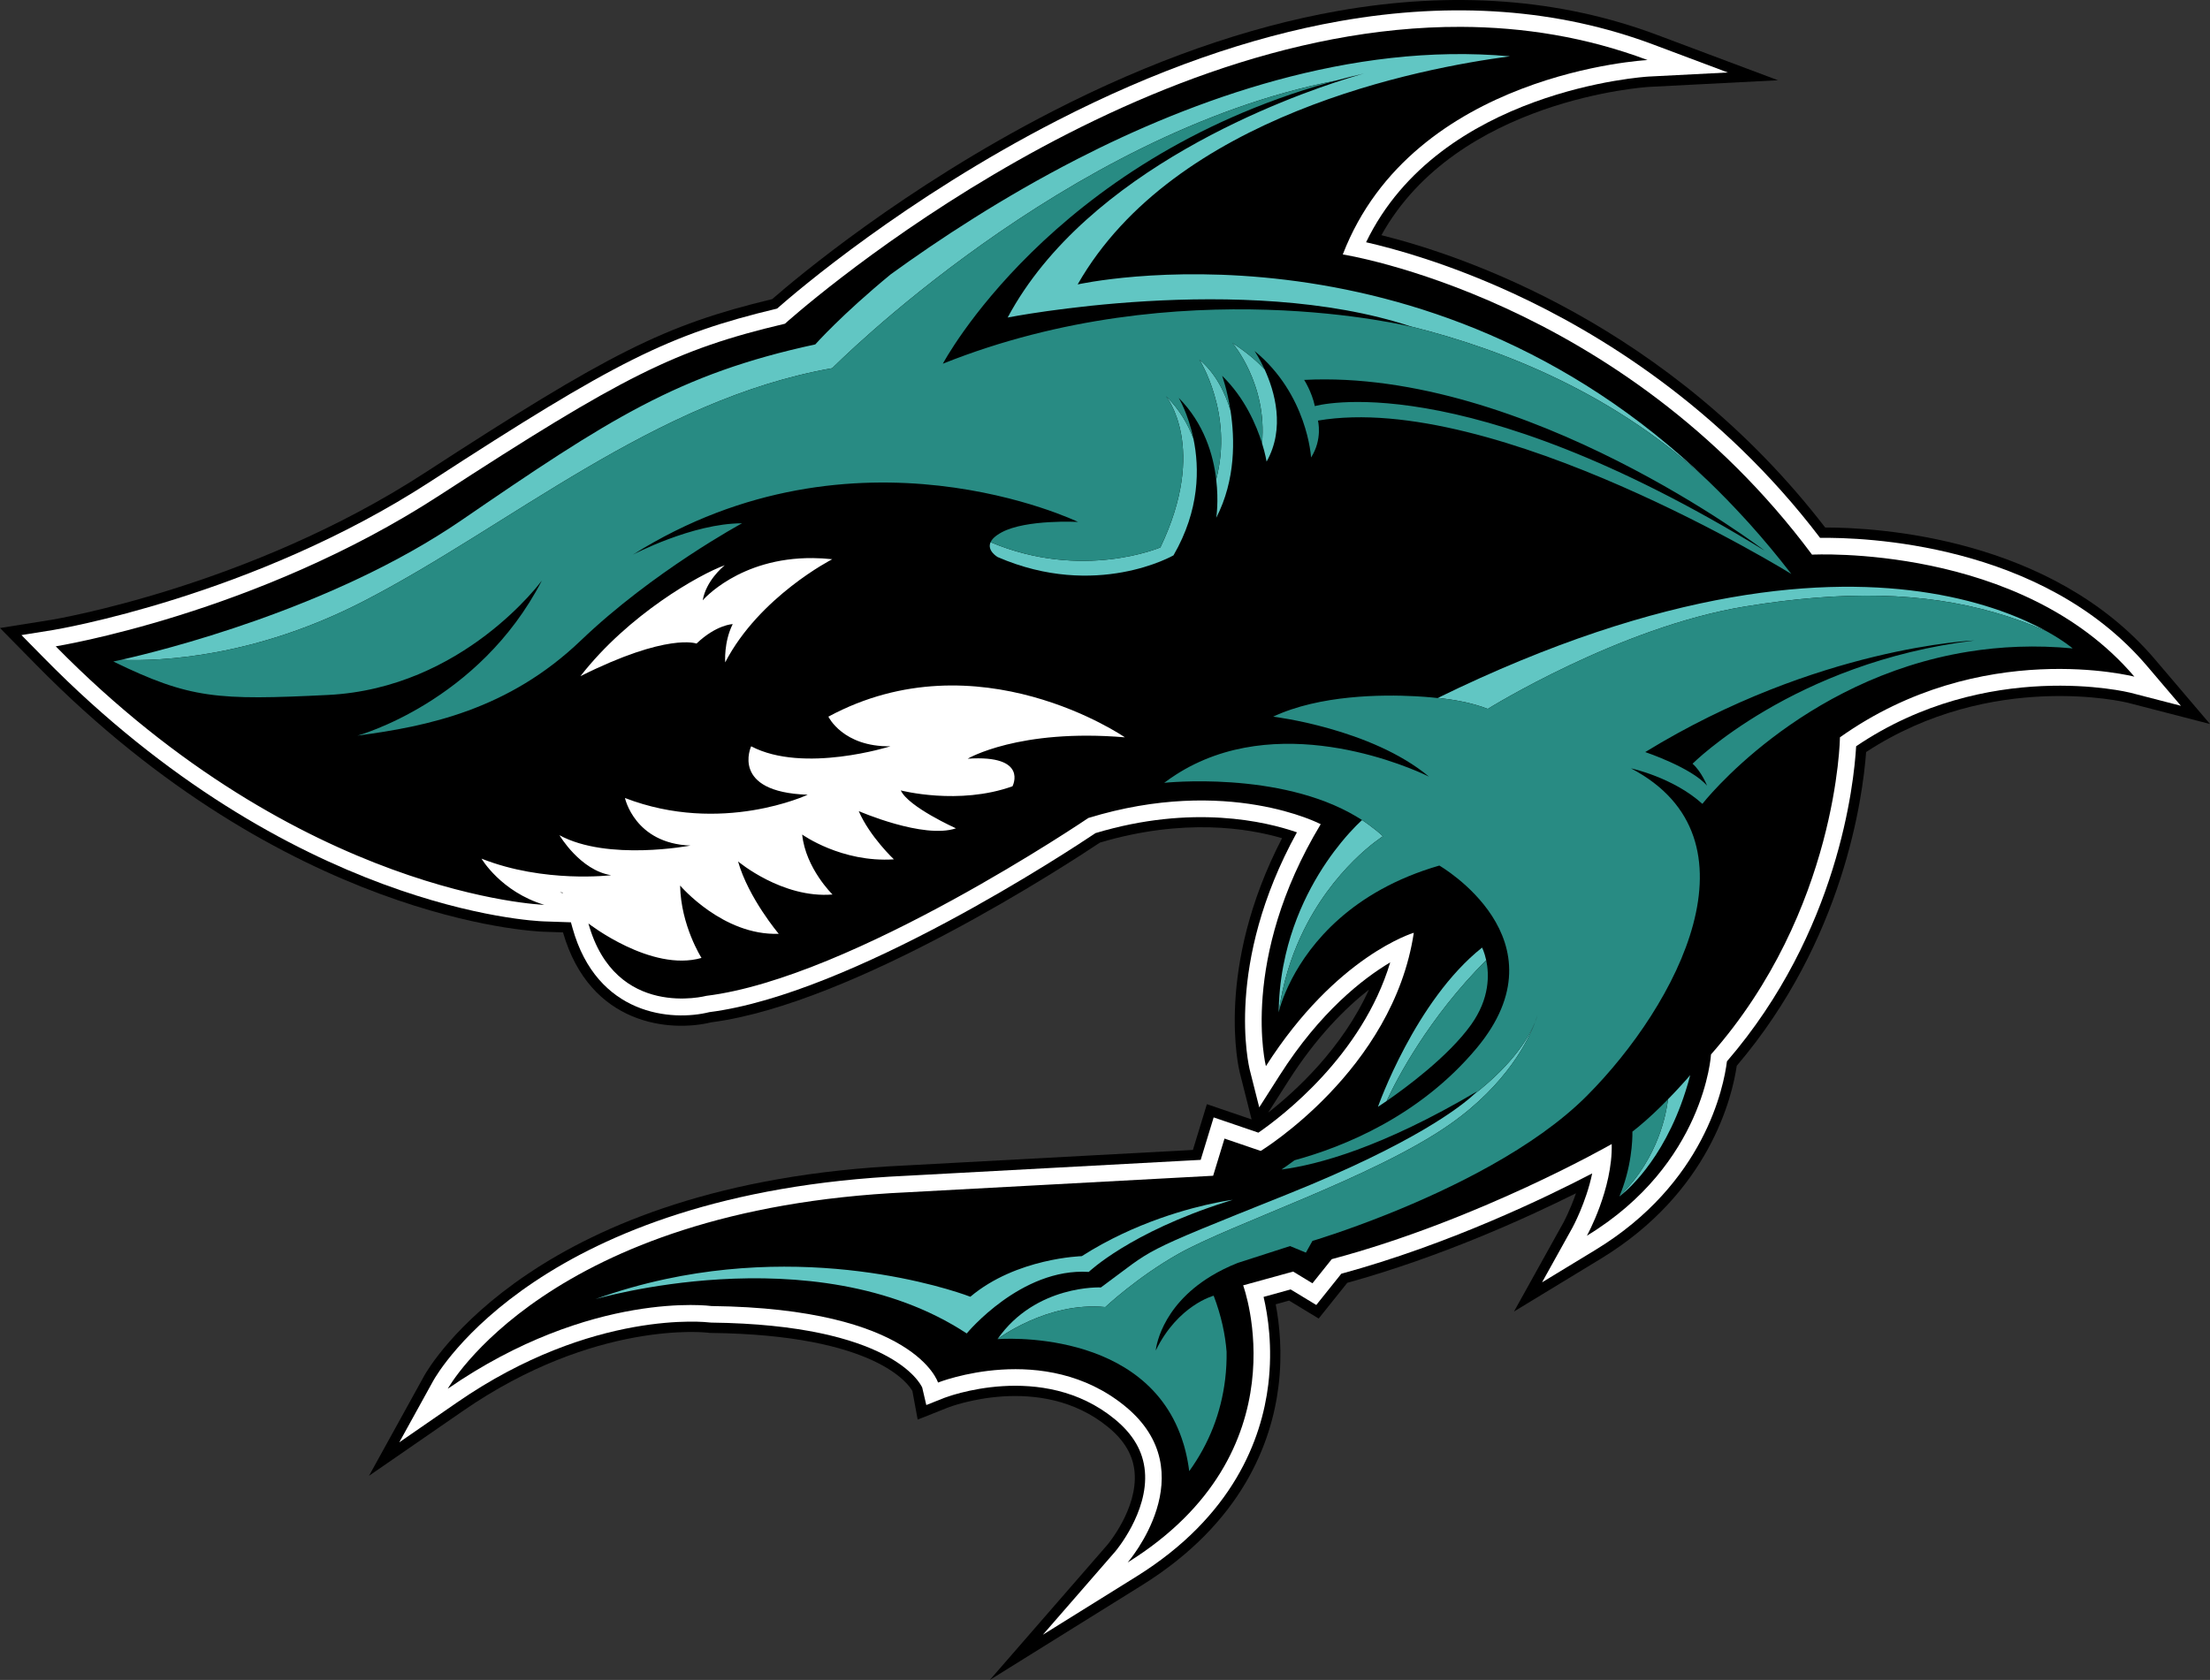 <?xml version="1.0" encoding="UTF-8" standalone="no"?>
<!-- Created with Inkscape (http://www.inkscape.org/) -->

<svg
   xmlns:dc="http://purl.org/dc/elements/1.1/"
   xmlns:cc="http://creativecommons.org/ns#"
   xmlns:rdf="http://www.w3.org/1999/02/22-rdf-syntax-ns#"
   xmlns:svg="http://www.w3.org/2000/svg"
   xmlns="http://www.w3.org/2000/svg"
   xmlns:sodipodi="http://sodipodi.sourceforge.net/DTD/sodipodi-0.dtd"
   xmlns:inkscape="http://www.inkscape.org/namespaces/inkscape"
   id="svg5015"
   version="1.1"
   inkscape:version="0.91 r13725"
   xml:space="preserve"
   width="4045.663"
   height="3076.188"
   viewBox="0 0 4045.663 3076.188"
   sodipodi:docname="Mechalodons-Shark Logo V2.svg"><rect x="0" y="0" width="4045.663" height="3076.188" fill="#333333" stroke="none"/><defs
     id="defs5019"><clipPath
       clipPathUnits="userSpaceOnUse"
       id="clipPath5029"><path
         d="m 0,2460.951 3236.526,0 L 3236.526,0 0,0 0,2460.951 Z"
         id="path5031"
         inkscape:connector-curvature="0" /></clipPath></defs><sodipodi:namedview
     pagecolor="#a8a4a4"
     bordercolor="#666666"
     borderopacity="1"
     objecttolerance="10"
     gridtolerance="10"
     guidetolerance="10"
     inkscape:pageopacity="0"
     inkscape:pageshadow="2"
     inkscape:window-width="1920"
     inkscape:window-height="1057"
     id="namedview5017"
     showgrid="false"
     inkscape:zoom="0.20802751"
     inkscape:cx="2041.3796"
     inkscape:cy="1775.6696"
     inkscape:window-x="1912"
     inkscape:window-y="-8"
     inkscape:window-maximized="1"
     inkscape:current-layer="layer1" /><g
     inkscape:groupmode="layer"
     id="layer3"
     inkscape:label="Black Silhouette"
     style="display:inline"><g
       id="g5053"
       transform="matrix(1.25,0,0,-1.25,3944.721,1207.175)"
       style="fill:#000000;fill-opacity:1"><path
         d="m 0,0 c -152.372,179.008 -406.954,192.998 -482.722,192.998 l -0.091,0 c -229.577,297.868 -531.25,398.69 -649.916,428.216 110.862,199.578 388.893,217.07 391.819,217.228 l 188.981,9.725 -177.172,66.479 c -141.436,53.072 -298.649,64.868 -467.302,35.07 -133.165,-23.533 -273.704,-72.963 -417.709,-146.919 -217.61,-111.759 -374.642,-243.713 -410.833,-275.256 -157.928,-38.057 -237.75,-78.428 -508.679,-254.455 -257.497,-167.301 -543.895,-214.835 -546.755,-215.295 l -75.398,-12.045 53.556,-54.453 c 367.31,-373.49 727.071,-389.922 742.206,-390.437 l 28.744,-0.982 c 39.523,-136.928 157.541,-146.356 217.252,-131.723 209.176,27.011 523.779,232.994 569.161,263.313 123.004,36.463 217.253,20.91 266.646,6.386 -98.671,-190.532 -63.505,-337.015 -61.857,-343.571 l 17.269,-68.406 -65.492,22.364 -20.468,-67.05 -420.545,-22.733 c -542.919,-24.963 -698.86,-296.571 -705.228,-308.12 l -80.858,-146.543 137.722,95.114 c 193.895,133.911 357.058,114.74 358.501,114.57 l 2.441,-0.339 2.466,-0.03 c 241.98,-2.896 289.688,-75.968 294.687,-85.093 l 7.725,-41.862 44.358,17.656 c 1.345,0.539 135.583,52.574 234.624,-28.696 23.855,-19.57 36.506,-41.165 38.699,-66.019 4.72,-53.622 -39.547,-106.009 -39.899,-106.414 l -172.106,-197.888 222.639,138.612 c 147.301,91.703 190.156,209.551 200.184,292.263 5.853,48.339 1.375,90.431 -4.163,119.424 l 19.607,5.41 43.328,-26.302 41.862,52.326 c 135.759,37.53 260.278,93.933 334.931,131.172 -8.586,-24.957 -18.286,-42.789 -18.444,-43.068 l -72.29,-130.129 127.185,77.349 c 159.395,96.938 192.405,237.405 199.027,282.635 156.796,184.056 184.552,393.201 189.454,459.614 184.188,120.605 381.07,72.739 383.003,72.248 L 80.749,-94.86 Z m -1298.576,-664.166 29.907,46.909 c 40.711,63.862 82.996,106.051 117.703,133.323 -39.324,-86.639 -107.718,-149.059 -147.61,-180.232"
         style="fill:#000000;fill-opacity:1;fill-rule:nonzero;stroke:none"
         id="path5055"
         inkscape:connector-curvature="0"
         sodipodi:nodetypes="csccccccscscccccccccccccccscccccccccccccccccccsccccccccc" /></g></g><g
     inkscape:groupmode="layer"
     id="layer5"
     inkscape:label="White Silhouette"
     style="display:inline"><path
       transform="matrix(1.25,0,0,-1.25,3930.309,1219.45)"
       d="m 0,0 c -154.039,180.959 -416.479,188.484 -478.736,187.63 -146.434,192.368 -325.206,301.037 -450.385,358.567 -95.394,43.849 -173.707,65.225 -214.502,74.49 108.039,223.856 410.323,242.537 413.468,242.7 l 116.291,5.986 -109.026,40.911 c -138.861,52.102 -293.415,63.65 -459.347,34.336 -131.675,-23.272 -270.772,-72.211 -413.426,-145.477 -222.596,-114.315 -381.155,-249.741 -410.59,-275.643 -158.213,-37.814 -236.459,-77.137 -507.589,-253.297 C -2774.24,101.016 -3063.553,53.12 -3066.443,52.659 l -46.382,-7.44 32.931,-33.489 c 363.123,-369.218 717.037,-385.408 731.924,-385.917 l 39.826,-1.357 2.279,-8.186 c 35.863,-128.736 145.846,-137.134 200.572,-123.392 209.036,26.508 528.346,237.374 565.44,262.265 141.945,42.637 249.577,16.874 294.935,1.121 -106.312,-192.998 -70.569,-341.96 -68.927,-348.461 l 13.747,-54.452 30.187,47.357 c 59.148,92.782 121.822,141.327 161.636,165.048 -41.074,-136.674 -159.201,-226.093 -193.083,-249.45 l -65.486,22.358 -18.989,-62.208 -431.251,-23.31 c -534.54,-24.581 -686.451,-289.064 -692.656,-300.303 l -49.757,-90.189 84.748,58.537 c 199.354,137.685 367.571,117.333 369.183,117.108 l 3.017,-0.224 c 263.204,-3.156 306.193,-89.086 308.907,-95.223 l 5.968,-25.545 26.109,10.391 c 1.43,0.576 143.956,55.822 249.838,-31.059 27.211,-22.321 41.668,-47.369 44.188,-76.562 5.199,-60.154 -43.116,-116.993 -43.57,-117.52 l -105.912,-121.781 137.007,85.299 c 142.211,88.541 183.528,201.802 193.149,281.236 6.671,55.046 -0.533,101.416 -6.859,128.415 l 39.62,10.93 37.542,-22.781 36.627,45.769 c 157.31,42.892 300.055,111.844 367.456,146.98 -8.986,-42.94 -28.726,-79.082 -28.981,-79.543 l -44.485,-80.07 78.264,47.594 c 160.237,97.453 187.957,239.429 192.532,276.195 163.266,189.411 186.055,406.724 189.217,461.588 191.968,129.851 399.339,78.968 401.405,78.441 L 49.69,-58.372 Z m -2324.242,-331.556 c 1.32,-0.097 2.623,-0.176 3.92,-0.261 l 0.278,-1.005 z"
       style="fill:#ffffff;fill-opacity:1;fill-rule:nonzero;stroke:none"
       id="path5091"
       inkscape:connector-curvature="0"
       sodipodi:nodetypes="ccccccccccscccccccccccccccccccccccccccccscccccccccccccccccc" /></g><g
     inkscape:groupmode="layer"
     id="layer7"
     inkscape:label="Black Features"
     style="display:inline"><path
       style="fill:#000000;fill-opacity:1;fill-rule:nonzero;stroke:none"
       d="M 2674.775,49.172 C 2040.972,46.78 1436.92,592.785 1436.92,592.785 c -200.705,47.336 -297.272,96.566 -632.412,314.312 -335.14,217.746 -702.469,276.441 -702.469,276.441 450.641,458.214 894.344,473.363 894.344,473.363 -79.524,-23.979 -114.873,-84.568 -114.873,-84.568 114.871,45.443 237.311,30.295 237.311,30.295 -56.804,-8.839 -94.672,-73.217 -94.672,-73.217 88.364,47.965 239.838,18.936 239.838,18.936 -102.246,-3.788 -119.916,-87.1 -119.916,-87.1 176.72,68.164 334.504,-5.99 334.504,-5.99 -142.636,-4.734 -103.502,-88.682 -103.502,-88.682 95.929,50.494 254.978,0 254.978,0 -87.099,1.265 -113.606,-54.281 -113.606,-54.281 273.92,-147.689 542.789,37.869 542.789,37.869 -194.396,-16.405 -287.805,39.133 -287.805,39.133 112.341,-7.574 82.047,50.494 82.047,50.494 -98.459,35.339 -204.49,7.574 -204.49,7.574 13.89,30.295 100.988,69.422 100.988,69.422 -59.334,20.199 -177.984,-31.553 -177.984,-31.553 20.192,46.7 64.377,88.355 64.377,88.355 -95.936,6.316 -167.889,-45.443 -167.889,-45.443 6.309,61.855 55.539,109.82 55.539,109.82 -92.144,7.574 -172.932,-60.59 -172.932,-60.59 18.934,66.906 74.473,132.541 74.473,132.541 -102.246,3.786 -180.506,-88.356 -180.506,-88.356 1.264,73.209 39.133,132.541 39.133,132.541 -92.15,26.509 -207.021,-63.121 -207.021,-63.121 49.23,176.727 215.853,132.541 215.853,132.541 267.613,-32.818 699.316,-325.672 699.316,-325.672 254.98,-78.26 425.391,11.361 425.391,11.361 -149.583,248.041 -100.353,443.066 -100.353,443.066 129.071,-202.463 270.764,-244.256 270.764,-244.256 -37.869,251.829 -280.231,399.518 -280.231,399.518 l -66.309,-22.639 -20.791,68.082 -560.459,30.295 c -658.919,30.295 -840.689,359.756 -840.689,359.756 263.189,-181.771 482.828,-151.477 482.828,-151.477 373.736,4.484 414.664,140.115 414.664,140.115 0,0 195.026,-77.632 342.715,43.549 147.689,121.18 4.422,285.91 4.422,285.91 324.408,-201.963 211.43,-507.443 211.43,-507.443 l 91.522,-25.244 35.34,21.457 35.348,-44.178 c 270.134,-71.951 512.494,-210.801 512.494,-210.801 1.894,82.676 -45.441,167.881 -45.441,167.881 215.852,-131.276 227.213,-331.982 227.213,-331.982 232.257,-263.817 236.043,-580.658 236.043,-580.658 258.456,-183.664 539.004,-111.078 539.004,-111.078 -207.65,-243.944 -590.125,-223.426 -590.125,-223.426 C 2966.824,544.821 2458.123,465.924 2458.123,465.924 2586.877,132.049 3016.053,109.955 3016.053,109.955 2903.555,67.745 2788.685,49.602 2674.775,49.172 Z M 1487.842,1021.928 c 11.413,0.093 23.313,0.757 35.701,2.088 0,0 -133.48,68.172 -195.971,188.875 0,0 -2.841,-36.922 13.73,-70.059 0,0 -29.784,0.851 -66.275,35.639 0,0 -52.663,-20.331 -212.484,59.697 88.112,-113.332 218.087,-186.481 264.301,-203.149 -4.809,3.893 -34.37,29.061 -40.451,64.264 0,0 66.78,-78.448 201.449,-77.356 z"
       id="path5059"
       inkscape:connector-curvature="0"
       sodipodi:nodetypes="scscccccccccccccccccccccccccccccccccccccscccccccccccccsccccccccc" /></g><g
     inkscape:groupmode="layer"
     id="layer2"
     inkscape:label="Light Color Features"
     style="display:inline"><g
       id="g5073"
       transform="matrix(1.25,0,0,-1.25,1972.767,520.836)"
       style="fill:#61c6c3;fill-opacity:1;stroke:none"><path
         d="M 0,0 C 141.708,248.39 502.378,317.087 633.253,334.161 399.714,355.435 167.841,270.148 -0.563,183.661 -109.747,127.591 -203.892,65.492 -273.565,14.948 c -72.133,-59.288 -110.68,-102.804 -110.68,-102.804 -200.954,-43.425 -302.952,-110.074 -518.047,-257.509 -190.399,-130.505 -443.26,-192.168 -498.828,-204.607 60.361,-2.217 196.331,4.163 354.423,85.445 214.084,110.074 426.592,296.032 687.318,341.832 0,0 340.342,344.164 736.953,421.151 0.006,0 0.006,0 0.012,0.005 13.724,3.727 27.714,7.253 42.002,10.549 0,0 -8.762,-2.302 -24.024,-7.064 C 309.362,275.086 14.178,169.435 -102.5,-48.472 c 0,0 345.443,68.067 590.652,-13.118 C 627.018,-96.151 789.861,-162.43 924.129,-288.585 506.51,114.013 0,0 0,0"
         style="fill:#61c6c3;fill-opacity:1;fill-rule:nonzero;stroke:none"
         id="path5075"
         inkscape:connector-curvature="0" /></g><g
       id="g5077"
       transform="matrix(1.25,0,0,-1.25,2195.562,658.426)"><path
         d="m 0,0 c 0,0 50.247,-78.937 24.66,-175.445 3.872,-32.61 0.079,-56.313 0.079,-56.313 28.629,55.519 27.272,115.643 20.891,156.917 C 38.081,-49.545 24.484,-20.522 0,0"
         style="fill:#61c6c3;fill-opacity:1;fill-rule:nonzero;stroke:none"
         id="path5079"
         inkscape:connector-curvature="0" /></g><g
       id="g5081"
       transform="matrix(1.25,0,0,-1.25,2134.341,725.328)"><path
         d="m 0,0 c 0,0 62.105,-74.726 -8.077,-221.657 0,0 -114.352,-48.994 -248.686,7.664 -5.696,-12.53 10.361,-21.806 10.361,-21.806 144.41,-62.608 257.508,2.526 257.508,2.526 38.633,66.729 38.087,128.082 29.235,170.738 C 32.682,-41.88 20.219,-19.698 0,0"
         style="fill:#61c6c3;fill-opacity:1;fill-rule:nonzero;stroke:none"
         id="path5083"
         inkscape:connector-curvature="0" /></g><g
       id="g5085"
       transform="matrix(1.25,0,0,-1.25,2256.153,628.131)"><path
         d="m 0,0 c 0,0 51.314,-59.706 43.304,-146.744 5.041,-16.195 6.683,-26.95 6.683,-26.95 27.72,49.175 11.658,103.294 -2.799,134.898 C 38.22,-28.974 23.309,-15.099 0,0"
         style="fill:#61c6c3;fill-opacity:1;fill-rule:nonzero;stroke:none"
         id="path5087"
         inkscape:connector-curvature="0" /></g><g
       id="g5093"
       transform="matrix(1.25,0,0,-1.25,2632.343,1277.899)"
       style="fill:#61c6c3;fill-opacity:1;stroke:none"><path
         d="m 0,0 c 21.703,-2.369 50.078,-7.028 72.938,-16.159 0,0 192.647,119.878 376.418,149.961 145.259,23.781 261.659,21.182 366.213,-8.81 25.806,-7.404 50.908,-16.499 75.52,-27.278 -33.658,18.583 -89.892,42.765 -170.622,55.791 C 569.682,177.845 333.574,163.182 0,0"
         style="fill:#61c6c3;fill-opacity:1;fill-rule:nonzero;stroke:none"
         id="path5095"
         inkscape:connector-curvature="0" /></g><g
       id="g5097"
       transform="matrix(1.25,0,0,-1.25,2455.194,1542.675)"
       style="fill:#61c6c3;fill-opacity:1;stroke:none"><path
         d="m 0,0 c -26.641,-32.598 -63.608,-88.674 -81.324,-164.472 -5.072,-21.704 -8.58,-44.983 -9.78,-69.825 -0.236,-4.823 -0.412,-9.682 -0.472,-14.62 5.932,42.656 17.826,79.622 32.428,111.274 C -12.803,-37.233 61.166,9.095 61.166,9.095 48.29,21.213 30.616,32.828 30.616,32.828 30.616,32.828 17.553,21.479 0,0"
         style="fill:#61c6c3;fill-opacity:1;fill-rule:nonzero;stroke:none"
         id="path5099"
         inkscape:connector-curvature="0" /></g><g
       id="g5105"
       transform="matrix(1.25,0,0,-1.25,2697.7,2004.544)"
       style="fill:#61c6c3;fill-opacity:1;stroke:none"><path
         d="m 0,0 -0.006,-0.006 c -17.08,-15.82 -84.857,-70.551 -273.202,-146.01 -224.941,-90.128 -190.859,-76.496 -272.656,-136.329 0,0 -95.429,4.545 -151.475,-75.737 0,0 72.326,55.288 157.91,46.957 0,0 46.909,44.11 107.172,78.01 78.767,44.304 286.289,112.092 396.866,189.345 C 49.854,15.784 80.979,82.1 90.11,106.596 82.912,88.51 61.099,47.369 0,0"
         style="fill:#61c6c3;fill-opacity:1;fill-rule:nonzero;stroke:none"
         id="path5107"
         inkscape:connector-curvature="0" /></g><g
       id="g5109"
       transform="matrix(1.25,0,0,-1.25,1993.121,2329.077)"
       style="fill:#61c6c3;fill-opacity:1;stroke:none"><path
         d="m 0,0 c 0,0 59.978,57.755 200.633,102.428 3.399,1.084 6.804,2.163 10.3,3.223 0,0 -8.398,-1.036 -22.679,-3.89 C 149.719,94.072 67.958,73.108 -10.222,23.103 c 0,0 -95.684,-2.527 -163.218,-59.457 0,0 -200.287,78.561 -446.362,25.866 -33.567,-7.186 -67.982,-16.796 -102.864,-29.399 0,0 77.495,22.831 182.54,29.035 109.36,6.459 248.584,-5.101 361.385,-79.276 0,0 79.524,96.563 178.741,90.128"
         style="fill:#61c6c3;fill-opacity:1;fill-rule:nonzero;stroke:none"
         id="path5111"
         inkscape:connector-curvature="0" /></g><path
       transform="matrix(1.25,0,0,-1.25,2720.651,1758.201)"
       d="m 0,0 c -2.496,11.573 -6.035,18.432 -6.035,18.432 -97.956,-77.762 -152.487,-233.273 -152.487,-233.273 0,0 4.78,3.066 12.627,8.477 C -130.881,-174.136 -84.693,-84.729 0,0"
       style="display:inline;fill:#61c6c3;fill-opacity:1;fill-rule:nonzero;stroke:none"
       id="path5123"
       inkscape:connector-curvature="0" /><path
       transform="matrix(1.25,0,0,-1.25,3053.573,2012.83)"
       d="m 0,0 c -0.733,-5.877 -1.981,-13.639 -4.108,-22.782 -4.635,-19.904 -13.439,-46.242 -30.15,-73.405 -9.537,-15.499 -21.649,-31.259 -37.033,-46.23 0,0 54.398,38.414 90.177,134.534 4.944,13.288 9.543,27.654 13.584,43.195 0,0 -8.925,-10.494 -22.479,-24.89 C 6.877,7.119 3.551,3.641 0,0"
       style="display:inline;fill:#61c6c3;fill-opacity:1;fill-rule:nonzero;stroke:none"
       id="path5127"
       inkscape:connector-curvature="0" /></g><g
     inkscape:groupmode="layer"
     id="layer1"
     inkscape:label="Dark Color Features"
     style="display:inline"><path
       transform="matrix(1.25,0,0,-1.25,3746.206,1155.754)"
       d="M 0,0 C -24.612,10.773 -49.714,19.874 -75.52,27.278 -180.074,57.27 -296.474,59.869 -441.733,36.088 -625.51,6.005 -818.15,-113.873 -818.15,-113.873 c -22.861,9.131 -51.235,13.79 -72.939,16.159 -0.176,-0.091 -0.351,-0.17 -0.527,-0.254 0,0 -12.676,1.587 -32.943,2.653 -48.206,2.527 -139.661,2.073 -207.903,-29.919 0,0 143.399,-17.165 228.225,-87.856 0,0 -175.645,88.971 -328.684,24.903 -9.81,-4.108 -19.528,-8.828 -29.096,-14.257 -4.126,-2.339 -8.222,-4.823 -12.287,-7.422 -5.974,-3.824 -11.888,-7.895 -17.711,-12.312 0,0 168.605,18.255 281.842,-49.618 2.678,-1.605 5.362,-3.211 7.98,-4.914 0,0 17.674,-11.615 30.549,-23.733 0,0 -73.968,-46.327 -120.314,-146.737 -14.602,-31.653 -26.496,-68.619 -32.428,-111.274 0,0 4.375,20.291 19.286,48.944 26.557,51.017 86.674,128.646 216.01,166.151 0,0 187.83,-108.051 54.532,-267.609 -83.094,-99.453 -194.416,-144.362 -266.507,-164.084 -7.767,-5.775 -14.232,-10.271 -19.152,-13.579 53.295,6.986 147.246,32.21 286.162,114.298 0,0 -1.436,-1.63 -4.757,-4.702 l 0.006,0 c 61.099,47.375 82.912,88.51 90.11,106.602 2.333,6.241 3.254,9.81 3.254,9.81 0,0 -0.745,-3.52 -3.254,-9.81 -9.131,-24.502 -40.256,-90.818 -125.501,-150.372 -110.577,-77.253 -318.098,-145.041 -396.866,-189.345 -60.263,-33.9 -107.166,-78.01 -107.166,-78.01 -85.583,8.331 -157.916,-46.957 -157.916,-46.957 0,0 220.761,18.358 272.444,-153.56 0.254,-0.8 0.497,-1.6 0.739,-2.406 0.297,-1.042 0.576,-2.102 0.867,-3.157 0.46,-1.684 0.921,-3.368 1.327,-5.071 2.29,-9.21 4.12,-18.922 5.429,-29.18 28.986,40.25 46.624,85.165 52.598,134.486 1.727,14.233 2.278,27.738 2.121,40.305 -1.939,25.247 -7.701,52.749 -18.941,82.202 0,0 -52.259,-13.632 -84.826,-80.282 0,0 5.192,63.032 80.979,109.014 11.342,6.883 24.218,13.385 38.941,19.238 l 76.744,24.739 23.23,-9.592 9.591,17.165 c 0,0 47.121,13.906 111.638,39.814 89.831,36.07 213.393,95.43 290.53,173.01 132.541,133.298 260.538,376.417 64.377,479.42 0,0 61.603,-13.13 104.519,-52.004 0,0 142.605,183.085 389.28,222.887 47.272,7.628 98.35,10.028 153.002,4.829 0,0 -12.572,10.973 -38.444,25.26 m -518.229,-194.155 c 13.258,-11.737 21.207,-32.186 21.207,-32.186 -22.721,26.508 -90.51,49.23 -90.51,49.23 252.086,154.626 482.074,163.466 482.074,163.466 -265.082,-32.319 -412.771,-180.51 -412.771,-180.51"
       style="fill:#288b83;fill-opacity:1;fill-rule:nonzero;stroke:none"
       id="path5043"
       inkscape:connector-curvature="0" /><path
       transform="matrix(1.25,0,0,-1.25,1833.917,974.629)"
       d="m 0,0 c -9.507,-5.09 -14.372,-10.034 -16.426,-14.554 134.341,-56.658 248.687,-7.665 248.687,-7.665 70.181,146.932 8.076,221.658 8.076,221.658 20.219,-19.698 32.683,-41.88 40.341,-62.535 -7.695,37.069 -21.655,60.014 -21.655,60.014 37.403,-37.669 50.739,-83.832 54.956,-119.399 25.587,96.508 -24.661,175.445 -24.661,175.445 24.485,-20.522 38.075,-49.544 45.631,-74.847 -4.756,30.798 -12.306,51.114 -12.306,51.114 33.337,-32.404 50.32,-72.672 58.445,-98.774 8.011,87.038 -43.297,146.743 -43.297,146.743 23.309,-15.099 38.22,-28.98 47.187,-38.802 -7.664,16.754 -14.875,27.187 -14.875,27.187 77.756,-63.62 82.809,-156.02 82.809,-156.02 17.165,26.763 10.094,54.029 10.094,54.029 259.024,43.928 693.256,-224.693 693.256,-224.693 -19.97,25.902 -40.323,50.296 -60.972,73.308 0,0.006 -0.01,0.006 -0.012,0.012 -2.333,2.545 -4.677,5.108 -7.095,7.749 -0.018,0.019 -0.037,0.037 -0.055,0.061 -17.45,19.104 -35.099,37.245 -52.919,54.422 -134.268,126.149 -297.111,192.435 -435.977,226.996 1.042,-0.346 2.096,-0.673 3.132,-1.024 0,0 -340.311,85.838 -688.705,-53.52 0,0 157.444,297.062 565.258,411.85 6.302,1.861 9.737,2.733 9.737,2.733 -396.611,-76.98 -736.947,-421.151 -736.947,-421.151 -260.732,-45.8 -473.24,-231.758 -687.324,-341.826 -158.092,-81.288 -294.062,-87.668 -354.422,-85.45 -0.255,-0.055 -0.534,-0.115 -0.782,-0.17 -6.725,-1.502 -10.355,-2.236 -10.355,-2.236 0.14,-0.072 0.279,-0.133 0.424,-0.206 111.759,-54.325 151.761,-56.839 314.137,-48.775 198.317,9.858 313.051,167.635 313.051,167.635 -92.4,-178.996 -270.129,-227.213 -270.129,-227.213 103.003,13.633 221.154,37.869 327.187,139.357 106.033,101.489 236.048,171.671 236.048,171.671 -72.709,0 -159.807,-45.946 -159.807,-45.946 326.43,205.504 651.848,47.969 651.848,47.969 C 111.583,15.147 35.845,19.183 0,0 M 1116.878,-26.763 C 671.037,246.905 458.462,184.8 458.462,184.8 c -4.544,21.207 -15.65,38.372 -15.65,38.372 325.17,16.662 674.066,-249.935 674.066,-249.935"
       style="fill:#288b83;fill-opacity:1;fill-rule:nonzero;stroke:none"
       id="path5047"
       inkscape:connector-curvature="0" /><g
       id="g5037"
       transform="matrix(1.25,0,0,-1.25,2720.651,1758.201)"
       style="fill:#288b83;fill-opacity:1;stroke:none"><path
         d="m 0,0 c -84.693,-84.729 -130.881,-174.136 -145.895,-206.364 26.878,18.534 90.091,64.795 123.701,111.692 C 5.568,-55.931 4.429,-20.522 0,0"
         style="fill:#288b83;fill-opacity:1;fill-rule:nonzero;stroke:none"
         id="path5039"
         inkscape:connector-curvature="0" /></g><g
       id="g5033"
       transform="matrix(1.25,0,0,-1.25,2998.939,2063.696)"
       style="fill:#288b83;fill-opacity:1;stroke:none"><path
         d="m 0,0 c -2.842,-2.339 -5.683,-4.623 -8.525,-6.804 0,0 1.381,-37.481 -13.609,-80.664 -1.636,-4.708 -3.405,-9.458 -5.453,-14.257 15.39,14.972 27.496,30.731 37.033,46.23 16.717,27.163 25.514,53.502 30.15,73.405 2.133,9.144 3.381,16.905 4.108,22.782 C 30.889,27.562 15.535,12.785 0,0"
         style="fill:#288b83;fill-opacity:1;fill-rule:nonzero;stroke:none"
         id="path5035"
         inkscape:connector-curvature="0" /></g></g></svg>